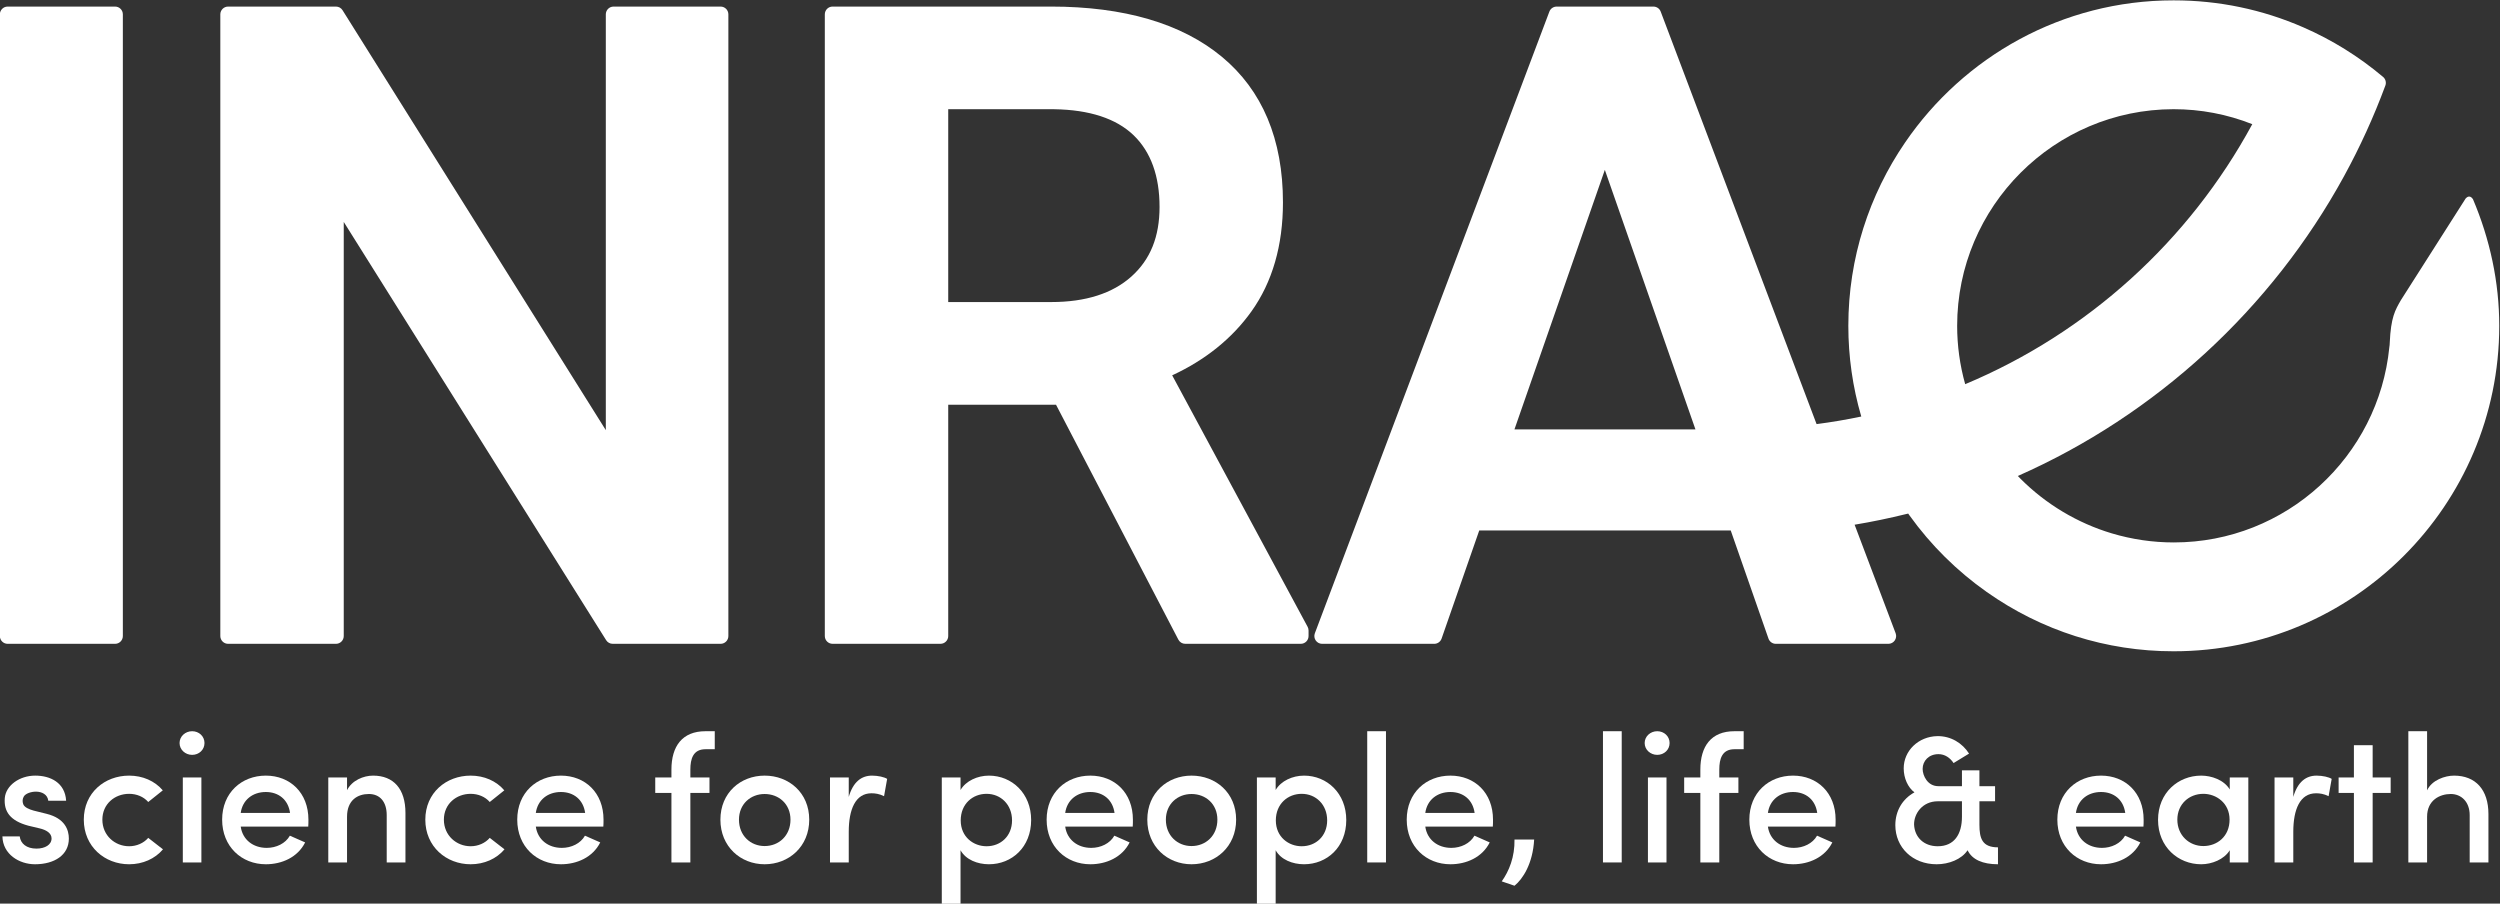 <?xml version="1.0" encoding="UTF-8" standalone="no"?>
<!-- Created with Inkscape (http://www.inkscape.org/) -->

<svg
   version="1.1"
   id="svg2"
   width="392.416"
   height="141.84"
   viewBox="0 0 392.416 141.84"
   sodipodi:docname="BlocMarque-INRAE-Inter_Quadri.svg"
   inkscape:export-filename="../Documents/git/smash/doc/source/_static/corporate_logo.svg"
   inkscape:export-xdpi="96"
   inkscape:export-ydpi="96"
   xmlns:inkscape="http://www.inkscape.org/namespaces/inkscape"
   xmlns:sodipodi="http://sodipodi.sourceforge.net/DTD/sodipodi-0.dtd"
   xmlns="http://www.w3.org/2000/svg"
   xmlns:svg="http://www.w3.org/2000/svg">
  <rect x="0" y="0" width="392.416" height="141.84" fill="#333333" stroke="none"/>
  <defs
     id="defs6">
    <clipPath
       clipPathUnits="userSpaceOnUse"
       id="clipPath16">
      <path
         d="M 0,228.38 H 412.688 V 0 H 0 Z"
         id="path14" />
    </clipPath>
  </defs>
  <sodipodi:namedview
     id="namedview4"
     pagecolor="#ffffff"
     bordercolor="#000000"
     borderopacity="0.25"
     inkscape:showpageshadow="2"
     inkscape:pageopacity="0.0"
     inkscape:pagecheckerboard="0"
     inkscape:deskcolor="#d1d1d1"
     showgrid="false" />
  <g
     id="g8"
     inkscape:groupmode="layer"
     inkscape:label="BlocMarque-INRAE-Inter_Quadri"
     transform="matrix(1.333,0,0,-1.333,-79.767,223.173)">
    <g
       id="g10">
      <g
         id="g12"
         clip-path="url(#clipPath16)">
        <g
           id="g18"
           transform="translate(60.404,73.453)"
           style="fill:#ffffff">
          <path
             d="m 0,0 c 0.128,1.479 1.736,2.636 3.579,2.636 1.778,0 3.515,-0.814 3.644,-2.957 H 5.122 C 5.037,0.429 4.351,0.75 3.665,0.75 3.108,0.75 2.464,0.536 2.25,0.193 2.079,-0.086 2.058,-0.407 2.165,-0.708 2.293,-1.093 2.851,-1.329 3.386,-1.479 l 1.543,-0.385 c 2.165,-0.536 2.615,-1.908 2.615,-2.915 0,-1.93 -1.692,-3.023 -3.987,-3.023 -1.864,0 -3.792,1.179 -3.836,3.28 h 2.036 c 0.107,-0.858 0.815,-1.437 1.972,-1.437 1.008,0 1.779,0.45 1.779,1.2 0,0.644 -0.665,1.008 -1.393,1.18 l -1.35,0.321 C 0.643,-2.68 -0.129,-1.607 0,0"
             style="fill:#ffffff;fill-opacity:1;fill-rule:nonzero;stroke:none"
             id="path20" />
        </g>
        <g
           id="g22"
           transform="translate(75.045,76.089)"
           style="fill:#ffffff">
          <path
             d="M 0,0 C 1.585,0 3.021,-0.621 3.964,-1.735 L 2.25,-3.107 C 1.715,-2.486 0.878,-2.144 0,-2.144 c -1.672,0 -3.151,-1.178 -3.151,-3.043 0,-1.864 1.479,-3.129 3.151,-3.129 0.878,0 1.715,0.365 2.25,0.987 L 3.986,-8.68 C 3.043,-9.795 1.607,-10.438 0,-10.438 c -2.873,0 -5.337,2.08 -5.337,5.251 C -5.337,-2.014 -2.873,0 0,0"
             style="fill:#ffffff;fill-opacity:1;fill-rule:nonzero;stroke:none"
             id="path24" />
        </g>
        <path
           d="m 83.555,75.875 h -2.187 v -10.01 h 2.187 z m -1.092,5.443 c 0.814,0 1.457,-0.599 1.457,-1.392 0,-0.793 -0.643,-1.393 -1.457,-1.393 -0.794,0 -1.479,0.6 -1.479,1.393 0,0.793 0.685,1.392 1.479,1.392"
           style="fill:#ffffff;fill-opacity:1;fill-rule:nonzero;stroke:none"
           id="path26" />
        <g
           id="g28"
           transform="translate(93.994,71.695)"
           style="fill:#ffffff">
          <path
             d="M 0,0 C -0.213,1.564 -1.35,2.465 -2.851,2.465 -4.394,2.465 -5.594,1.543 -5.808,0 Z m 2.144,-1.607 h -7.952 c 0.214,-1.543 1.457,-2.508 3.065,-2.508 1.115,0 2.207,0.514 2.722,1.436 0.557,-0.257 1.222,-0.536 1.8,-0.793 -0.878,-1.757 -2.743,-2.572 -4.63,-2.572 -2.849,0 -5.144,2.079 -5.144,5.251 0,3.173 2.295,5.187 5.144,5.187 2.851,0 5.016,-2.014 5.016,-5.187 0,-0.235 0,-0.6 -0.021,-0.814"
             style="fill:#ffffff;fill-opacity:1;fill-rule:nonzero;stroke:none"
             id="path30" />
        </g>
        <g
           id="g32"
           transform="translate(100.705,65.865)"
           style="fill:#ffffff">
          <path
             d="M 0,0 H -2.208 V 10.01 H 0 V 8.509 c 0.578,1.158 1.95,1.715 3.064,1.715 2.423,0 3.815,-1.565 3.815,-4.394 V 0 H 4.672 V 5.573 C 4.672,7.159 3.858,8.06 2.572,8.06 1.264,8.06 0,7.353 0,5.381 Z"
             style="fill:#ffffff;fill-opacity:1;fill-rule:nonzero;stroke:none"
             id="path34" />
        </g>
        <g
           id="g36"
           transform="translate(115.26,76.089)"
           style="fill:#ffffff">
          <path
             d="M 0,0 C 1.585,0 3.021,-0.621 3.964,-1.735 L 2.25,-3.107 C 1.715,-2.486 0.878,-2.144 0,-2.144 c -1.672,0 -3.151,-1.178 -3.151,-3.043 0,-1.864 1.479,-3.129 3.151,-3.129 0.878,0 1.715,0.365 2.25,0.987 L 3.986,-8.68 C 3.043,-9.795 1.607,-10.438 0,-10.438 c -2.873,0 -5.337,2.08 -5.337,5.251 C -5.337,-2.014 -2.873,0 0,0"
             style="fill:#ffffff;fill-opacity:1;fill-rule:nonzero;stroke:none"
             id="path38" />
        </g>
        <g
           id="g40"
           transform="translate(128.743,71.695)"
           style="fill:#ffffff">
          <path
             d="M 0,0 C -0.214,1.564 -1.35,2.465 -2.851,2.465 -4.394,2.465 -5.594,1.543 -5.808,0 Z m 2.143,-1.607 h -7.951 c 0.214,-1.543 1.457,-2.508 3.064,-2.508 1.115,0 2.208,0.514 2.722,1.436 0.558,-0.257 1.222,-0.536 1.801,-0.793 -0.878,-1.757 -2.744,-2.572 -4.63,-2.572 -2.85,0 -5.144,2.079 -5.144,5.251 0,3.173 2.294,5.187 5.144,5.187 2.851,0 5.016,-2.014 5.016,-5.187 0,-0.235 0,-0.6 -0.022,-0.814"
             style="fill:#ffffff;fill-opacity:1;fill-rule:nonzero;stroke:none"
             id="path42" />
        </g>
        <g
           id="g44"
           transform="translate(144.006,79.197)"
           style="fill:#ffffff">
          <path
             d="m 0,0 h -1.093 c -1.457,0 -1.78,-1.137 -1.78,-2.4 v -0.922 h 2.251 v -1.823 h -2.251 v -8.187 h -2.229 v 8.187 h -1.906 v 1.823 h 1.906 V -2.4 c 0,2.743 1.266,4.521 4.009,4.521 H 0 Z"
             style="fill:#ffffff;fill-opacity:1;fill-rule:nonzero;stroke:none"
             id="path46" />
        </g>
        <g
           id="g48"
           transform="translate(152.923,70.902)"
           style="fill:#ffffff">
          <path
             d="m 0,0 c 0,1.843 -1.372,3.022 -3.044,3.022 -1.65,0 -3.022,-1.179 -3.022,-3.022 0,-1.886 1.372,-3.107 3.022,-3.107 C -1.372,-3.107 0,-1.886 0,0 m -8.252,0 c 0,3.173 2.379,5.187 5.208,5.187 2.851,0 5.252,-2.014 5.252,-5.187 0,-3.172 -2.401,-5.251 -5.252,-5.251 -2.829,0 -5.208,2.079 -5.208,5.251"
             style="fill:#ffffff;fill-opacity:1;fill-rule:nonzero;stroke:none"
             id="path50" />
        </g>
        <g
           id="g52"
           transform="translate(159.784,65.865)"
           style="fill:#ffffff">
          <path
             d="M 0,0 H -2.208 V 10.01 H 0 V 7.716 c 0.515,1.779 1.5,2.508 2.744,2.508 0.706,0 1.457,-0.172 1.778,-0.385 L 4.158,7.802 C 3.601,8.08 3.107,8.145 2.678,8.145 0.792,8.145 0,6.259 0,3.602 Z"
             style="fill:#ffffff;fill-opacity:1;fill-rule:nonzero;stroke:none"
             id="path54" />
        </g>
        <g
           id="g56"
           transform="translate(176.011,67.772)"
           style="fill:#ffffff">
          <path
             d="M 0,0 C 1.672,0 3.001,1.201 3.001,3.045 3.001,4.909 1.672,6.173 0,6.173 -1.629,6.173 -3.042,4.994 -3.042,3.045 -3.042,1.072 -1.521,0 0,0 m -3.064,6.623 c 0.622,1.072 1.993,1.693 3.343,1.693 2.701,0 4.972,-2.079 4.972,-5.229 0,-3.193 -2.271,-5.208 -4.972,-5.208 -1.35,0 -2.721,0.536 -3.343,1.65 V -6.772 H -5.271 V 8.103 h 2.207 z"
             style="fill:#ffffff;fill-opacity:1;fill-rule:nonzero;stroke:none"
             id="path58" />
        </g>
        <g
           id="g60"
           transform="translate(191.081,71.695)"
           style="fill:#ffffff">
          <path
             d="M 0,0 C -0.215,1.564 -1.351,2.465 -2.851,2.465 -4.394,2.465 -5.594,1.543 -5.809,0 Z m 2.143,-1.607 h -7.952 c 0.215,-1.543 1.457,-2.508 3.065,-2.508 1.115,0 2.208,0.514 2.722,1.436 0.557,-0.257 1.222,-0.536 1.8,-0.793 -0.879,-1.757 -2.743,-2.572 -4.629,-2.572 -2.851,0 -5.144,2.079 -5.144,5.251 0,3.173 2.293,5.187 5.144,5.187 2.851,0 5.015,-2.014 5.015,-5.187 0,-0.235 0,-0.6 -0.021,-0.814"
             style="fill:#ffffff;fill-opacity:1;fill-rule:nonzero;stroke:none"
             id="path62" />
        </g>
        <g
           id="g64"
           transform="translate(203.192,70.902)"
           style="fill:#ffffff">
          <path
             d="m 0,0 c 0,1.843 -1.372,3.022 -3.043,3.022 -1.65,0 -3.022,-1.179 -3.022,-3.022 0,-1.886 1.372,-3.107 3.022,-3.107 C -1.372,-3.107 0,-1.886 0,0 m -8.252,0 c 0,3.173 2.38,5.187 5.209,5.187 2.85,0 5.251,-2.014 5.251,-5.187 0,-3.172 -2.401,-5.251 -5.251,-5.251 -2.829,0 -5.209,2.079 -5.209,5.251"
             style="fill:#ffffff;fill-opacity:1;fill-rule:nonzero;stroke:none"
             id="path66" />
        </g>
        <g
           id="g68"
           transform="translate(213.118,67.772)"
           style="fill:#ffffff">
          <path
             d="M 0,0 C 1.672,0 3.002,1.201 3.002,3.045 3.002,4.909 1.672,6.173 0,6.173 -1.628,6.173 -3.043,4.994 -3.043,3.045 -3.043,1.072 -1.521,0 0,0 m -3.064,6.623 c 0.621,1.072 1.993,1.693 3.342,1.693 2.701,0 4.973,-2.079 4.973,-5.229 0,-3.193 -2.272,-5.208 -4.973,-5.208 -1.349,0 -2.721,0.536 -3.342,1.65 V -6.772 H -5.272 V 8.103 h 2.208 z"
             style="fill:#ffffff;fill-opacity:1;fill-rule:nonzero;stroke:none"
             id="path70" />
        </g>
        <path
           d="m 220.837,81.318 h 2.208 V 65.865 h -2.208 z"
           style="fill:#ffffff;fill-opacity:1;fill-rule:nonzero;stroke:none"
           id="path72" />
        <g
           id="g74"
           transform="translate(233.483,71.695)"
           style="fill:#ffffff">
          <path
             d="M 0,0 C -0.214,1.564 -1.351,2.465 -2.852,2.465 -4.395,2.465 -5.595,1.543 -5.809,0 Z m 2.143,-1.607 h -7.952 c 0.214,-1.543 1.458,-2.508 3.066,-2.508 1.114,0 2.208,0.514 2.722,1.436 0.557,-0.257 1.221,-0.536 1.799,-0.793 -0.878,-1.757 -2.743,-2.572 -4.63,-2.572 -2.849,0 -5.143,2.079 -5.143,5.251 0,3.173 2.294,5.187 5.143,5.187 2.852,0 5.017,-2.014 5.017,-5.187 0,-0.235 0,-0.6 -0.022,-0.814"
             style="fill:#ffffff;fill-opacity:1;fill-rule:nonzero;stroke:none"
             id="path76" />
        </g>
        <g
           id="g78"
           transform="translate(236.677,63.637)"
           style="fill:#ffffff">
          <path
             d="M 0,0 C 0.857,1.2 1.544,2.872 1.501,4.93 H 3.816 C 3.666,2.079 2.466,0.257 1.501,-0.515 Z"
             style="fill:#ffffff;fill-opacity:1;fill-rule:nonzero;stroke:none"
             id="path80" />
        </g>
        <path
           d="m 248.596,81.318 h 2.208 V 65.865 h -2.208 z"
           style="fill:#ffffff;fill-opacity:1;fill-rule:nonzero;stroke:none"
           id="path82" />
        <path
           d="m 256.077,75.875 h -2.186 v -10.01 h 2.186 z m -1.093,5.443 c 0.816,0 1.458,-0.599 1.458,-1.392 0,-0.793 -0.642,-1.393 -1.458,-1.393 -0.793,0 -1.478,0.6 -1.478,1.393 0,0.793 0.685,1.392 1.478,1.392"
           style="fill:#ffffff;fill-opacity:1;fill-rule:nonzero;stroke:none"
           id="path84" />
        <g
           id="g86"
           transform="translate(265.166,79.197)"
           style="fill:#ffffff">
          <path
             d="M 0,0 H -1.093 C -2.55,0 -2.872,-1.137 -2.872,-2.4 v -0.922 h 2.25 v -1.823 h -2.25 v -8.187 h -2.23 v 8.187 h -1.906 v 1.823 h 1.906 V -2.4 c 0,2.743 1.266,4.521 4.009,4.521 H 0 Z"
             style="fill:#ffffff;fill-opacity:1;fill-rule:nonzero;stroke:none"
             id="path88" />
        </g>
        <g
           id="g90"
           transform="translate(273.826,71.695)"
           style="fill:#ffffff">
          <path
             d="M 0,0 C -0.214,1.564 -1.35,2.465 -2.85,2.465 -4.393,2.465 -5.593,1.543 -5.808,0 Z m 2.144,-1.607 h -7.952 c 0.215,-1.543 1.457,-2.508 3.065,-2.508 1.114,0 2.207,0.514 2.722,1.436 C 0.536,-2.936 1.2,-3.215 1.78,-3.472 0.9,-5.229 -0.964,-6.044 -2.85,-6.044 c -2.85,0 -5.143,2.079 -5.143,5.251 0,3.173 2.293,5.187 5.143,5.187 2.85,0 5.015,-2.014 5.015,-5.187 0,-0.235 0,-0.6 -0.021,-0.814"
             style="fill:#ffffff;fill-opacity:1;fill-rule:nonzero;stroke:none"
             id="path92" />
        </g>
        <g
           id="g94"
           transform="translate(285.231,70.323)"
           style="fill:#ffffff">
          <path
             d="m 0,0 c 0.064,-1.479 1.136,-2.551 2.786,-2.551 1.95,0 2.851,1.416 2.851,3.474 V 2.744 H 2.786 C 0.985,2.744 -0.021,1.286 0,0 m -2.207,-0.064 c 0,1.672 0.836,3.086 2.25,3.858 -0.772,0.579 -1.265,1.672 -1.265,2.829 0,2.058 1.715,3.751 3.966,3.794 1.585,0.021 2.937,-0.814 3.729,-2.058 L 4.651,7.245 C 4.243,7.866 3.623,8.295 2.872,8.295 1.736,8.295 1.008,7.502 1.008,6.559 1.008,5.766 1.586,4.523 2.851,4.523 H 5.637 V 6.388 H 7.694 V 4.523 H 9.537 V 2.744 H 7.694 V 0 c 0,-1.629 0.322,-2.679 2.186,-2.679 v -1.993 c -1.778,0 -3.043,0.536 -3.579,1.651 -0.707,-1.073 -2.207,-1.651 -3.643,-1.651 -2.85,0 -4.865,1.993 -4.865,4.608"
             style="fill:#ffffff;fill-opacity:1;fill-rule:nonzero;stroke:none"
             id="path96" />
        </g>
        <g
           id="g98"
           transform="translate(310.097,71.695)"
           style="fill:#ffffff">
          <path
             d="M 0,0 C -0.214,1.564 -1.351,2.465 -2.851,2.465 -4.395,2.465 -5.595,1.543 -5.809,0 Z m 2.144,-1.607 h -7.953 c 0.214,-1.543 1.458,-2.508 3.066,-2.508 1.114,0 2.208,0.514 2.722,1.436 C 0.536,-2.936 1.2,-3.215 1.778,-3.472 0.9,-5.229 -0.965,-6.044 -2.851,-6.044 c -2.85,0 -5.144,2.079 -5.144,5.251 0,3.173 2.294,5.187 5.144,5.187 2.851,0 5.016,-2.014 5.016,-5.187 0,-0.235 0,-0.6 -0.021,-0.814"
             style="fill:#ffffff;fill-opacity:1;fill-rule:nonzero;stroke:none"
             id="path100" />
        </g>
        <g
           id="g102"
           transform="translate(319.295,67.795)"
           style="fill:#ffffff">
          <path
             d="M 0,0 C 1.629,0 3.086,1.136 3.086,3.107 3.086,5.08 1.501,6.15 0,6.15 -1.671,6.15 -3.064,4.95 -3.064,3.107 -3.064,1.264 -1.671,0 0,0 m 3.108,-0.493 c -0.665,-1.093 -2.122,-1.651 -3.365,-1.651 -2.7,0 -5.079,2.037 -5.079,5.23 0,3.194 2.379,5.208 5.079,5.208 1.2,0 2.679,-0.492 3.365,-1.629 V 8.08 H 5.295 V -1.93 H 3.108 Z"
             style="fill:#ffffff;fill-opacity:1;fill-rule:nonzero;stroke:none"
             id="path104" />
        </g>
        <g
           id="g106"
           transform="translate(329.885,65.865)"
           style="fill:#ffffff">
          <path
             d="M 0,0 H -2.208 V 10.01 H 0 V 7.716 c 0.514,1.779 1.5,2.508 2.743,2.508 0.707,0 1.457,-0.172 1.778,-0.385 L 4.158,7.802 C 3.601,8.08 3.107,8.145 2.679,8.145 0.793,8.145 0,6.259 0,3.602 Z"
             style="fill:#ffffff;fill-opacity:1;fill-rule:nonzero;stroke:none"
             id="path108" />
        </g>
        <g
           id="g110"
           transform="translate(339.23,75.875)"
           style="fill:#ffffff">
          <path
             d="M 0,0 H 2.121 V -1.822 H 0 v -8.188 h -2.207 v 8.188 H -4.008 V 0 h 1.801 V 3.794 H 0 Z"
             style="fill:#ffffff;fill-opacity:1;fill-rule:nonzero;stroke:none"
             id="path112" />
        </g>
        <g
           id="g114"
           transform="translate(345.64,65.865)"
           style="fill:#ffffff">
          <path
             d="M 0,0 H -2.207 V 15.453 H 0 V 8.488 c 0.558,1.221 2.122,1.736 3.172,1.736 2.551,0 4.052,-1.671 4.052,-4.523 V 0 H 5.016 V 5.573 C 5.016,7.138 4.029,8.06 2.787,8.06 1.522,8.06 0,7.353 0,5.381 Z"
             style="fill:#ffffff;fill-opacity:1;fill-rule:nonzero;stroke:none"
             id="path116" />
        </g>
        <g
           id="g118"
           transform="translate(73.392,166.647)"
           style="fill:#ffffff">
          <path
             d="m 0,0 h -12.653 c -0.505,0 -0.914,-0.41 -0.914,-0.916 v -73.207 c 0,-0.505 0.409,-0.915 0.914,-0.915 H 0 c 0.504,0 0.914,0.41 0.914,0.915 V -0.916 C 0.914,-0.41 0.504,0 0,0"
             style="fill:#ffffff;fill-opacity:1;fill-rule:nonzero;stroke:none"
             id="path120" />
        </g>
        <g
           id="g122"
           transform="translate(144.695,166.647)"
           style="fill:#ffffff">
          <path
             d="m 0,0 h -12.604 c -0.505,0 -0.914,-0.41 -0.914,-0.916 v -48.96 L -44.519,-0.429 C -44.686,-0.161 -44.979,0 -45.292,0 h -12.704 c -0.504,0 -0.915,-0.41 -0.915,-0.916 v -73.207 c 0,-0.505 0.411,-0.915 0.915,-0.915 h 12.704 c 0.504,0 0.915,0.41 0.915,0.915 v 48.763 l 30.899,-49.251 c 0.167,-0.265 0.459,-0.427 0.773,-0.427 H 0 c 0.504,0 0.914,0.41 0.914,0.915 V -0.916 C 0.914,-0.41 0.504,0 0,0"
             style="fill:#ffffff;fill-opacity:1;fill-rule:nonzero;stroke:none"
             id="path124" />
        </g>
        <g
           id="g126"
           transform="translate(193.072,134.863)"
           style="fill:#ffffff">
          <path
             d="m 0,0 c -2.227,-1.997 -5.399,-3.009 -9.433,-3.009 h -12.141 v 22.706 h 12.48 C -4.937,19.633 -1.791,18.602 0.253,16.634 2.282,14.677 3.31,11.837 3.31,8.192 3.31,4.679 2.228,1.999 0,0 m 4.797,-11.638 c 3.922,1.815 7.06,4.345 9.335,7.529 2.462,3.447 3.71,7.765 3.71,12.835 0,7.432 -2.426,13.207 -7.211,17.161 C 5.897,29.8 -0.87,31.785 -9.483,31.785 h -25.708 c -0.506,0 -0.915,-0.41 -0.915,-0.916 v -73.207 c 0,-0.505 0.409,-0.915 0.915,-0.915 h 12.703 c 0.504,0 0.914,0.41 0.914,0.915 v 27.241 H -8.882 L 5.525,-42.761 c 0.157,-0.303 0.469,-0.492 0.809,-0.492 h 13.608 c 0.505,0 0.914,0.41 0.914,0.915 v 0.652 c 0,0.152 -0.038,0.302 -0.11,0.435 z"
             style="fill:#ffffff;fill-opacity:1;fill-rule:nonzero;stroke:none"
             id="path128" />
        </g>
        <g
           id="g130"
           transform="translate(354.137,129.056)"
           style="fill:#ffffff">
          <path
             d="m 0,0 c 0,5.144 -1.096,10.208 -3.097,14.916 -0.367,0.541 -0.731,0.225 -0.86,0.076 L -11.58,3.025 c -0.682,-1.19 -1.18,-2.019 -1.313,-5.002 -0.007,-0.207 -0.018,-0.375 -0.048,-0.524 -1.261,-12.896 -12.162,-23.008 -25.383,-23.008 -2.476,0 -4.935,0.36 -7.309,1.071 -4.038,1.21 -7.753,3.434 -10.743,6.431 -0.106,0.107 -0.211,0.215 -0.314,0.324 16.257,7.176 29.868,19.674 38.42,35.314 1.871,3.42 3.505,7.006 4.859,10.661 0.134,0.361 0.026,0.769 -0.27,1.017 -2.845,2.398 -6.006,4.362 -9.392,5.838 -4.832,2.108 -9.963,3.177 -15.251,3.177 -0.008,0 -0.015,-10e-4 -0.022,-10e-4 -0.007,0 -0.013,10e-4 -0.021,10e-4 -13.111,0 -24.696,-6.641 -31.595,-16.735 C -74.175,15.437 -76.648,8.004 -76.648,0 c 0,-3.626 0.511,-7.215 1.524,-10.682 -1.741,-0.366 -3.505,-0.665 -5.263,-0.892 L -98.743,37 c -0.133,0.355 -0.475,0.59 -0.854,0.59 h -11.399 c -0.38,0 -0.721,-0.235 -0.855,-0.591 l -27.617,-73.207 c -0.106,-0.281 -0.068,-0.595 0.103,-0.844 0.172,-0.248 0.451,-0.396 0.751,-0.396 h 13.208 c 0.386,0 0.733,0.247 0.863,0.616 l 4.433,12.73 h 29.616 l 0.138,-0.398 4.306,-12.333 c 0.129,-0.368 0.475,-0.615 0.863,-0.615 h 13.256 c 0.3,0 0.582,0.148 0.752,0.396 0.17,0.249 0.209,0.563 0.104,0.844 l -4.833,12.787 c 2.06,0.342 4.116,0.771 6.136,1.271 0.057,0.015 0.116,0.025 0.174,0.039 0.055,-0.079 0.112,-0.16 0.168,-0.238 2.512,-3.491 5.568,-6.518 9.082,-8.996 6.474,-4.566 14.075,-6.98 21.981,-6.98 v 0.002 c 0.014,0 0.028,-0.002 0.043,-0.002 C -17.192,-38.325 0,-21.132 0,0 m -38.354,25.508 c 3.195,-10e-4 6.309,-0.592 9.273,-1.764 -7.459,-13.766 -19.405,-24.586 -33.807,-30.617 -0.628,2.237 -0.946,4.544 -0.946,6.873 0,14.057 11.429,25.492 25.48,25.508 m -56.395,-37.425 0.098,-0.278 h -21.312 l 1.685,4.839 8.958,25.718 z"
             style="fill:#ffffff;fill-opacity:1;fill-rule:nonzero;stroke:none"
             id="path132" />
        </g>
      </g>
    </g>
  </g>
</svg>
